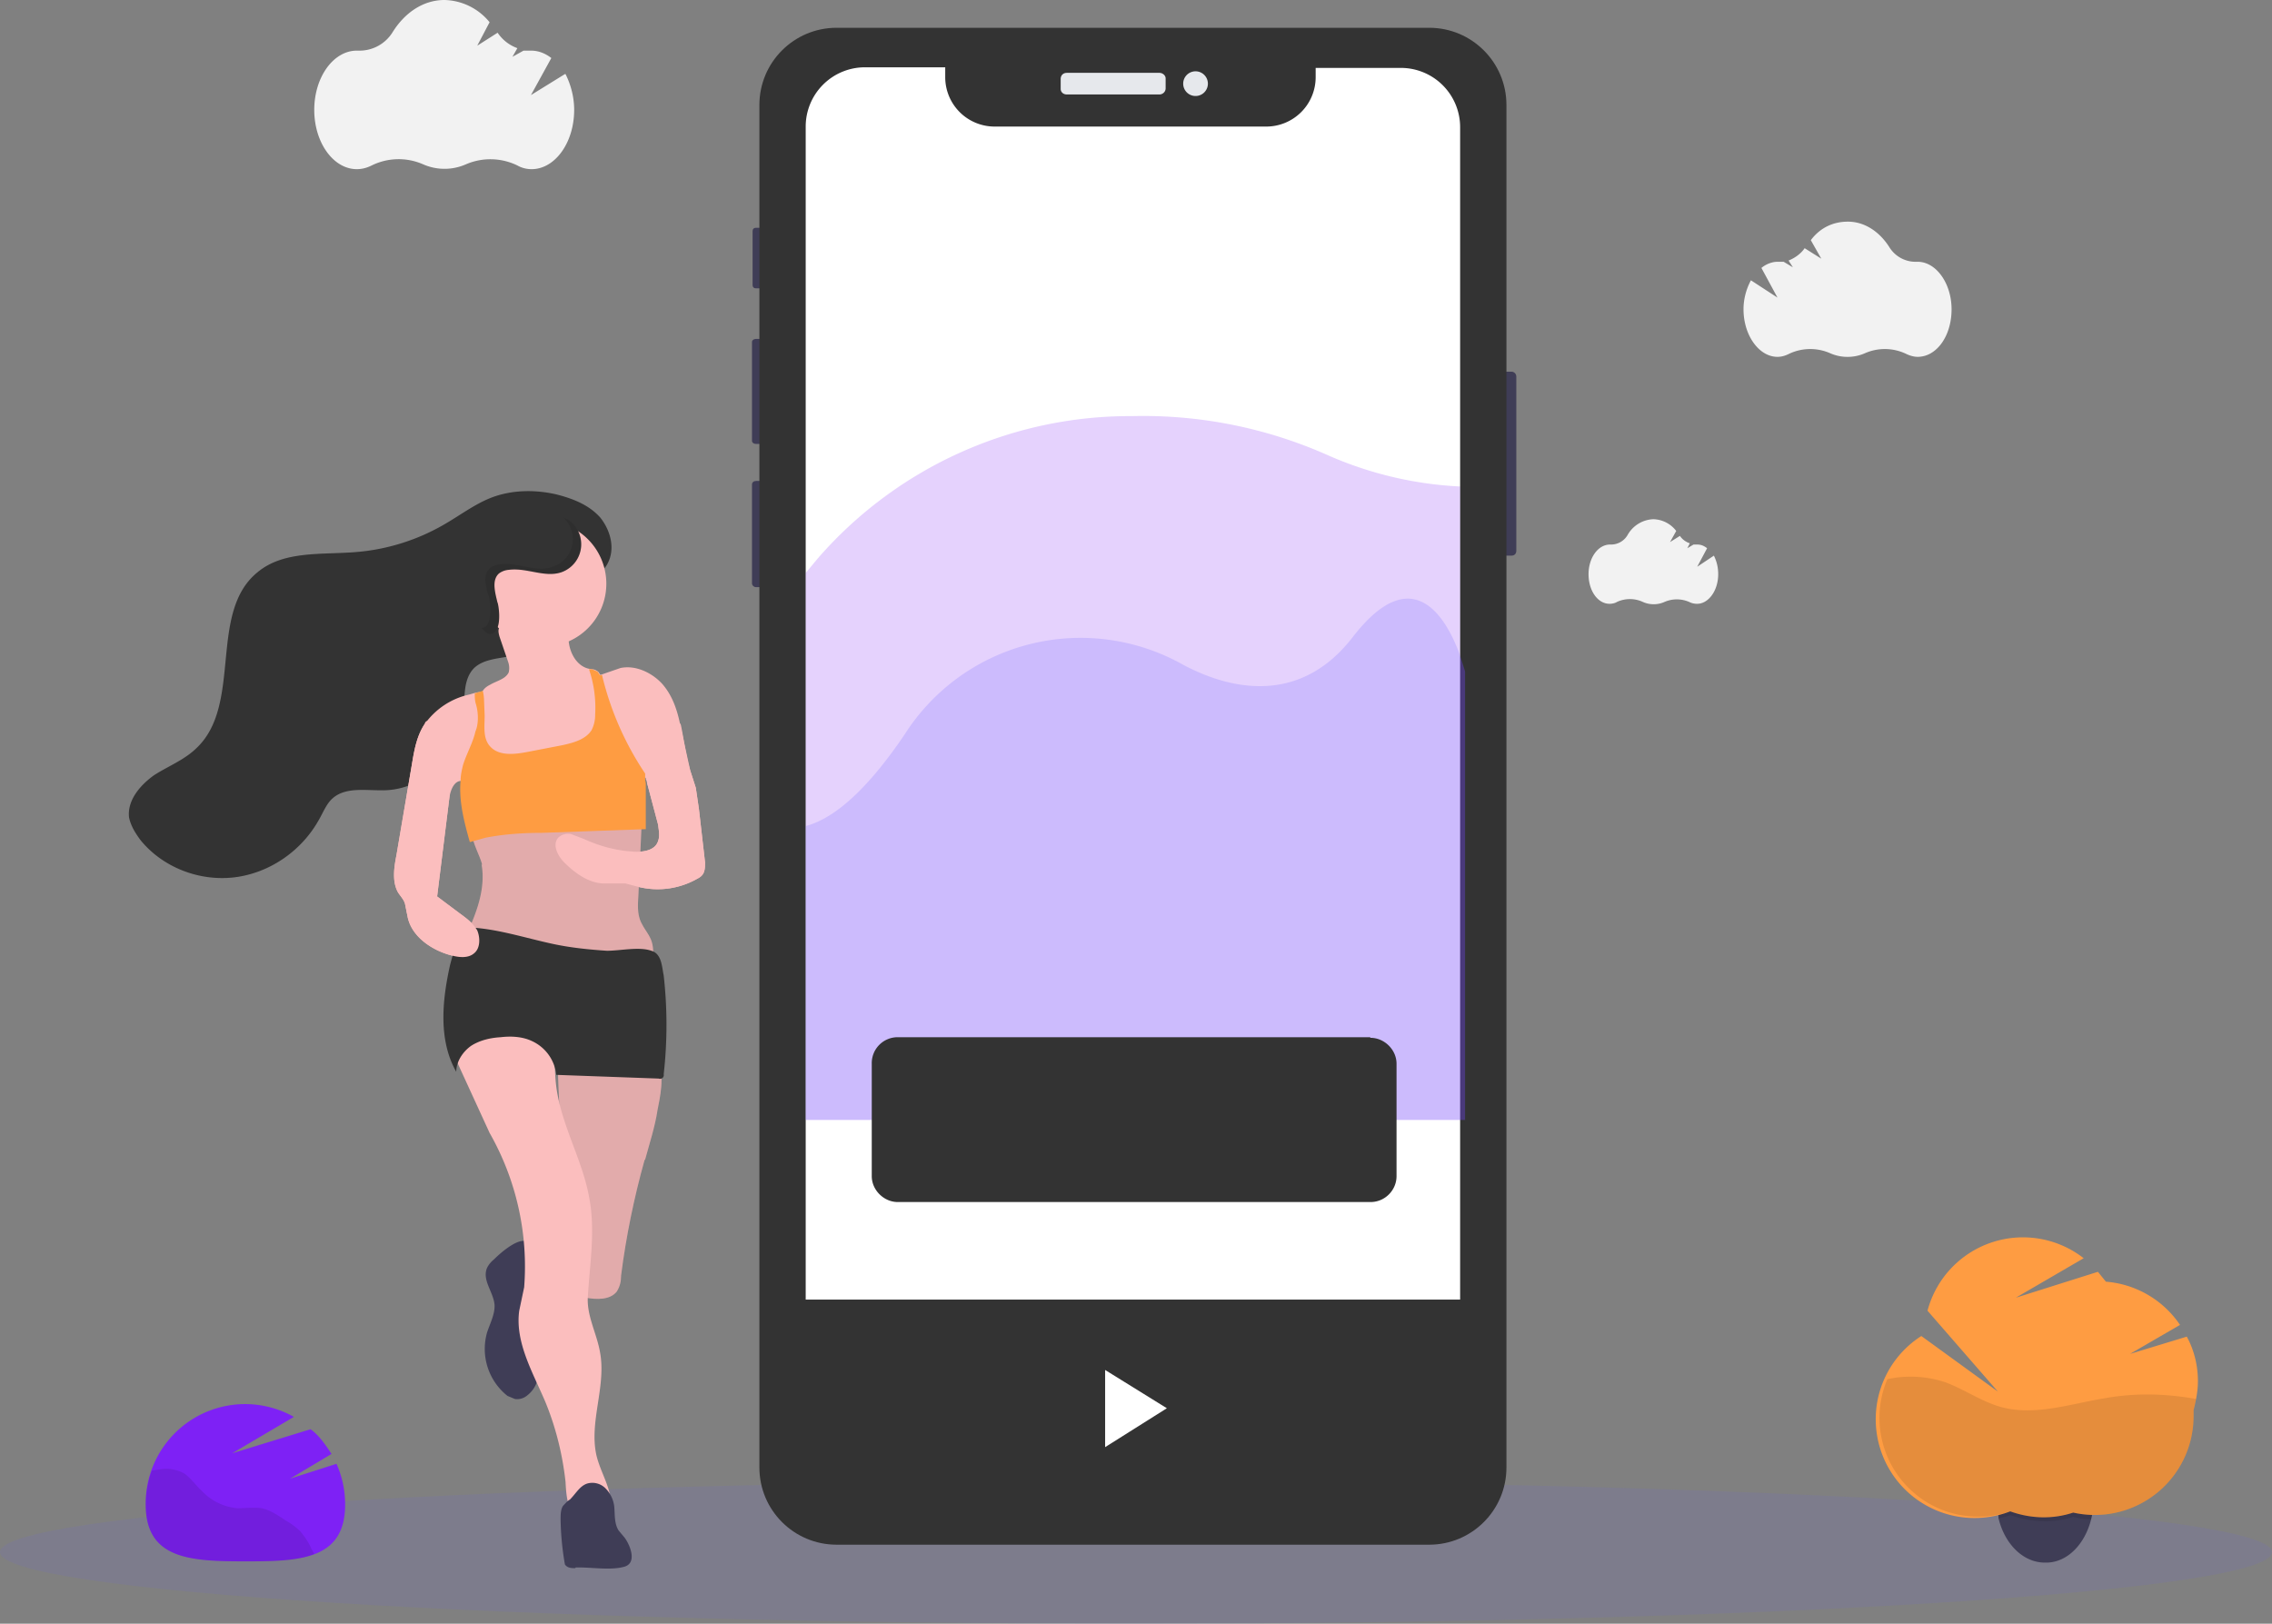 <svg width="368" height="263" fill="none" xmlns="http://www.w3.org/2000/svg"><rect width="100%" height="100%" fill="#808080" stroke="none"/><path opacity=".1" d="M184 263c101.6 0 184-5.2 184-11.6 0-6.3-82.4-11.5-184-11.5S0 245 0 251.4c0 6.4 82.4 11.6 184 11.6z" fill="#6C63FF"/><path d="M339.1 242.9a13 13 0 01-.4 3.2c-1 4-3.8 6.9-7.1 7h-.4c-3.5 0-6.5-3-7.5-7.2v-.3a13 13 0 01-.3-2.7c0-5.7 3.5-10.4 7.8-10.4 4.4 0 8 4.7 8 10.4z" fill="#3F3D56"/><path opacity=".1" d="M339.1 242.9a13 13 0 01-.4 3.2h-.3c-.9 0-1.7-.2-2.6-.4a15.7 15.7 0 01-4 .7h-.7a16.4 16.4 0 01-5.5-1c-.6.3-1.3.4-1.9.5v-.3a13 13 0 01-.3-2.7c0-5.7 3.5-10.3 7.9-10.3 4.3 0 7.8 4.6 7.8 10.3z" fill="#000"/><path d="M356 223.7c0-2.5-.6-5-1.8-7.2l-9.2 2.8 8.1-4.7a16 16 0 00-12-7l-1.3-1.6-13.3 4.2 11-6.4a16 16 0 00-25.3 8.5l11.4 13.1-12.4-9a16 16 0 0014.4 28.4c3.3 1.2 6.9 1.3 10.2.2a16 16 0 0019.5-15.6v-1c.4-1.6.7-3.1.7-4.7z" fill="#FE9C42"/><path opacity=".1" d="M355.7 226.6c-5-.9-10-1-14.9-.1-5.5.9-11.2 2.9-16.7 1.4-3.2-.9-6-2.9-9-4-3-1-6.3-1.2-9.4-.5a16 16 0 0019.9 21.4c3.2 1.2 6.9 1.3 10.2.2a16 16 0 0019.5-15.6v-1l.4-1.8z" fill="#000"/><path d="M244.8 60.2h-2c-.4 0-.8.4-.8.8v28.2c0 .5.4.8.8.8h2c.5 0 .8-.3.8-.8V61c0-.4-.3-.8-.8-.8zM123.4 36.9h-1c-.3 0-.5.2-.5.5v8.8c0 .3.2.5.5.5h1c.3 0 .5-.2.5-.5v-8.8c0-.3-.2-.5-.5-.5zM123.5 54.9h-1.1c-.3 0-.6.2-.6.5v16c0 .3.3.5.6.5h1.1c.3 0 .6-.2.6-.6V55.4c0-.3-.3-.5-.6-.5zM123.5 77.9h-1c-.4 0-.7.2-.7.6v16c0 .3.3.6.6.6h1c.4 0 .6-.3.6-.6v-16c0-.4-.2-.6-.5-.6z" fill="#3F3D56"/><path d="M231.5 4.5h-96c-6.9 0-12.5 5.6-12.5 12.5v220.7c0 6.9 5.6 12.5 12.5 12.5h96c6.9 0 12.5-5.6 12.5-12.5V17c0-6.9-5.6-12.5-12.5-12.5z" fill="#333"/><path d="M187.8 11.8h-15c-.6 0-1 .4-1 1v1.6c0 .5.4.9 1 .9h15c.5 0 1-.4 1-1v-1.6c0-.5-.5-.9-1-.9zM193.2 15.5a2 2 0 100-3.9 2 2 0 000 3.9z" fill="#E6E8EC"/><path d="M236.5 20.5v213.7a9.6 9.6 0 01-9.6 9.6h-86.8a9.6 9.6 0 01-9.6-9.6V20.5a9.6 9.6 0 019.6-9.6h13v1.7a8 8 0 008 7.9h44a8 8 0 008-8V11h13.8a9.6 9.6 0 019.6 9.6z" fill="#fff"/><path opacity=".2" d="M237.3 108.7v72.7H130.5V92.8l2-2.4a67 67 0 0150.9-23 73.5 73.5 0 0131.6 6.3 60.2 60.2 0 0021.5 5.1v27.5l.8 2.5z" fill="#7E21F5"/><path opacity=".2" d="M237.3 108.7v72.7H130.5v-47.6c3.8-1 9.1-4.6 16-14.8a33.8 33.8 0 0145-11.4c6.3 3.4 18.4 7.5 27.6-4.4 10.1-13.1 15.5-2.3 17.4 3l.8 2.5z" fill="#6C63FF"/><path d="M221.9 168h-76.5a4.2 4.2 0 00-4.2 4.3v18.2c0 2.3 2 4.2 4.2 4.2H222c2.3 0 4.2-1.9 4.2-4.2v-18.2c0-2.3-2-4.2-4.2-4.2z" fill="#333"/><path d="M47 239.5l6.7-4c-1-1.5-2-3-3.4-4l-12.7 3.9 10-5.9a16.1 16.1 0 00-24 14.2c0 8.9 7.3 9.2 16.2 9.2 8.9 0 16.1-.3 16.1-9.2a16 16 0 00-1.4-6.6l-7.5 2.4z" fill="#7E21F5"/><path opacity=".1" d="M48.7 248.1c-.7-.7-1.5-1.3-2.4-1.8-1.2-.8-2.5-1.7-3.9-2-1.3-.2-2.6 0-3.9 0a9 9 0 01-5.8-2.8c-1-.9-1.7-2-2.8-2.8a6 6 0 00-4-.7l-1.3.2a16 16 0 00-1 5.5c0 8.9 7.3 9.2 16.2 9.2 4.3 0 8.2 0 11.1-1.2l-.5-.9c-.4-1-1-1.8-1.7-2.7z" fill="#000"/><path d="M80 204c-.5.4-1 1-1.2 1.6-.6 1.9 1.1 3.7 1.3 5.7.1 1.5-.7 3-1.2 4.5a9.7 9.7 0 003.3 10.3l1.2.5a2.5 2.5 0 001.9-.5c.8-.6 1.4-1.4 1.7-2.4.3-.9.5-1.9.5-2.8l.3-3.8c.2-3.9.5-8-.5-11.8-.3-1.2-.9-4.1-2.3-4.3-1.5-.2-4 2-5 3z" fill="#3F3D56"/><path d="M104.4 187.9c-1.7 6.1-3 12.4-3.8 18.7 0 1-.2 1.8-.7 2.6-1.1 1.4-3.3 1.3-5 1-.5 0-.9 0-1.3-.3-.6-.4-.8-1.3-.9-2.1-1.2-12-2-24-2.4-36 0-.4 15-.4 16.2.8 1.3 1.2.3 5.7 0 7.2-.4 2.7-1.3 5.4-2 8z" fill="#FBBEBE"/><path opacity=".1" d="M104.4 187.9c-1.7 6.1-3 12.4-3.8 18.7 0 1-.2 1.8-.7 2.6-1.1 1.4-3.3 1.3-5 1-.5 0-.9 0-1.3-.3-.6-.4-.8-1.3-.9-2.1-1.2-12-2-24-2.4-36 0-.4 15-.4 16.2.8 1.3 1.2.3 5.7 0 7.2-.4 2.7-1.3 5.4-2 8z" fill="#000"/><path d="M73.2 170.2l6.1 13.3a43.7 43.7 0 015.6 25l-.8 3.8c-.7 5.1 2.2 10 4.2 14.7 1.7 4.1 2.8 8.5 3.3 13 .1 1.8.2 3.8 1.3 5.4 2-.6 4-1.1 6-1 .4-3-1.6-5.7-2.3-8.7-1.2-5.4 1.6-11.1.6-16.6-.5-3-2.1-5.8-2-8.8.3-5.5 1.3-11 .2-16.5-1.1-6-4.5-11.6-5.3-17.8-.6-4.7.3-10-2.3-14-5.8-.3-11.7 3.1-14.6 8.2z" fill="#FBBEBE"/><path d="M93.2 254c-.6 0-1.3 0-1.7-.6a46.2 46.2 0 01-.7-7.3c0-.7 0-1.6.4-2.2.4-.4.7-.8 1.1-1 1-1 1.6-2.2 2.8-2.6a3 3 0 013 .8 5 5 0 011.4 3c.1 1.3 0 2.7.7 3.8l1 1.2c1 1.4 2 4.2-.2 4.7-2.3.6-5.4 0-7.8.1z" fill="#3F3D56"/><path d="M98.4 91.3c1.3-2.4.5-5.4-1.2-7.5-1.8-2-4.3-3-7-3.7-3.4-.8-7.2-.8-10.6.5-2.6 1-5 2.8-7.4 4.2a33.9 33.9 0 01-14.3 4.6c-5.6.5-11.9-.3-16.2 3.3-8 6.5-2.4 21.3-9.8 28.4-2 2-4.7 3-7 4.5-2.2 1.6-4.3 4-4 6.8.3 1.4 1 2.5 1.8 3.6 3.6 4.5 9.6 6.8 15.3 6.1 5.7-.7 10.9-4.3 13.7-9.4.7-1.2 1.2-2.6 2.3-3.5 2.2-1.8 5.5-1.1 8.4-1.2 6.3-.2 12.1-5.6 12.7-12 .2-2.7-.2-5.9 1.7-7.8 1.6-1.5 4-1.5 6.2-2a13 13 0 008.6-7.2c.9-1.6.8-3.4 2-4.7 1.3-1.5 3.7-.8 4.8-3z" fill="#333"/><g opacity=".1" fill="#000"><path opacity=".1" d="M52.7 90.5c2.3-.2 4.6-.6 6.9-1.3l-2 .2c-4.3.4-9.1 0-13.1 1.5l8.2-.4zM48.8 130.3c-1.1 1-1.7 2.3-2.4 3.5a18.7 18.7 0 01-9.6 8.4h1c5.6-.8 10.8-4.4 13.6-9.4.7-1.3 1.3-2.7 2.4-3.6l.2-.1c-2 0-3.8 0-5.2 1.2zM97 83.9a13 13 0 00-7-3.8c-3.5-.8-7.3-.8-10.6.5l-.2.1c2-.1 4 0 5.8.5a13 13 0 017 3.8c1.7 2 2.4 5 1.2 7.4-1.1 2.2-3.5 1.5-4.9 3-1.2 1.3-1 3.1-2 4.7-1.5 3-3.8 5.5-7 6.7 1.1-.2 2.3-.3 3.4-.6a13 13 0 008.6-7.2c.9-1.6.8-3.4 2-4.7 1.3-1.5 3.7-.8 4.9-3 1.2-2.4.5-5.4-1.3-7.4zM77.7 107.3c-2.1.5-4.6.5-6.1 2-2 2-1.5 5-1.8 7.8-.4 4.8-3.7 9-8 11h.3c6.3-.3 12.1-5.7 12.7-12 .2-2.8-.2-6 1.7-7.9l1.6-1-.4.1z"/></g><path d="M98.6 123.1c-.3.6-1 .8-1.5 1a37.3 37.3 0 01-18 3.4c-.1-1-.4-2-.6-2.9l-1-4.1-.4-2c-.2-1.1-.3-2.2-.2-3.3a7 7 0 011-3l.3-.3c.3-.5.8-.8 1.2-1 1-.6 2.5-.9 3-2a3 3 0 00-.1-1.7l-1.4-4.1c-.5-1.8.2-1.7 2-2.1 3-.8 6.2-1.3 9.3-.7-.1 1.5-.3 3.1.1 4.6.4 1.5 1.4 3 3 3.4l.6.1c.4 0 .7.2 1 .4l.4.6.3 1.1c.5 3.7.9 7.4 1.1 11.1v.1c.1.5 0 1-.1 1.4z" fill="#FBBEBE"/><path d="M68.9 117.1c-1.4 2-1.8 4.4-2.2 6.8l-2.5 14.7c-.4 2-.7 4.3.3 6 .4.6.9 1.1 1.1 1.8l.4 2c.6 3.3 4 5.6 7.3 6.4 1.2.3 2.6.4 3.5-.4 1-.8 1-2.5.5-3.7-.7-1.2-1.8-2-2.9-2.8l-3.6-2.7 2-16.1c.2-1.2.8-2.7 2-2.6 1 .1 1.9 1.7 2.8 1.2.3-.2.5-.5.6-.9.4-1.3.3-2.7.2-4.1l-.4-5c-.2-1.6.3-2.8.4-4.4.3-1.7-1-1.2-2.4-.8A12 12 0 0069 117zM114 141.3c-.2.5-.6.8-1 1a13 13 0 01-9.4 1.4l-2.3-.5c-1.2-.2-2.4 0-3.6 0-2.4-.2-4.6-1.8-6.3-3.6-1-1-2-2.7-1-3.8a2.3 2.3 0 012.1-.7l2.1.8c2.4 1.1 4.9 1.8 7.5 2 1.7.2 4 0 4.5-1.7.3-.8.1-1.7 0-2.6l-1.8-6.8a2 2 0 00-.2-.6v-.2l-.9-.3a7.3 7.3 0 01-3.5-1.8 7.9 7.9 0 01-1.5-2.3l-.2-.7-2.1-5.1a21 21 0 01-1-3.7c0-1-.1-1.6.4-2l.5-.3 1-.5.3-.1 2.9-1c2.4-.5 5 .7 6.7 2.5 1.7 1.9 2.5 4.3 3 6.8l1.6 7.3.9 2.8.5 3.4 1 8.7c0 .5 0 1.1-.2 1.6z" fill="#FBBEBE"/><path d="M78 140c.8 4.5-1.3 9-3.2 13a11 11 0 003.8 1.6 75 75 0 0027 2c.2-1.5.4-3.1-.2-4.5-.4-.9-1-1.6-1.4-2.4-.8-1.4-.7-3-.6-4.6l.6-13.3c-4.3-2-9.4 0-14.2.2-2.4.1-5-.2-7.4.3-1.3.2-5.2.8-5.8 2.1-.6 1.3 1.2 4.2 1.5 5.7z" fill="#FBBEBE"/><path opacity=".1" d="M78 140c.8 4.5-1.3 9-3.2 13a11 11 0 003.8 1.6 75 75 0 0027 2c.2-1.5.4-3.1-.2-4.5-.4-.9-1-1.6-1.4-2.4-.8-1.4-.7-3-.6-4.6l.6-13.3c-4.3-2-9.4 0-14.2.2-2.4.1-5-.2-7.4.3-1.3.2-5.2.8-5.8 2.1-.6 1.3 1.2 4.2 1.5 5.7z" fill="#000"/><path d="M89.6 152.9c-4.7-1-9.4-2.6-14.2-2.7l-.7.1a88.3 88.3 0 00-1.8 6c-1.3 5.8-1.9 12.2 1 17.3 0-1.6 1-3.2 2.4-4.2 1.4-.9 3.1-1.3 4.8-1.4 1.7-.2 3.5-.1 5 .6a6.8 6.8 0 014 5.5l16.6.6a.6.6 0 00.6-.1.6.6 0 00.2-.6c.6-5.3.6-10.7 0-16-.3-1.4-.3-3.5-2-4-2-.7-5 0-7.2 0-3-.2-5.9-.5-8.7-1.1z" fill="#333"/><path d="M104.6 127v7.3l-16.8.6c-3 0-6.2.2-9.2.8l-2.5.7c-.9-3.2-1.8-6.6-1.5-9.9 0-.9.2-1.8.4-2.6.6-1.9 1.6-3.6 2-5.4.3-.7.4-1.5.4-2.2 0-.8-.1-1.5-.3-2.2-.2-.6-.2-1.2-.2-1.8l1.3-.4a7.1 7.1 0 01.2 1.5l.1 2.5c0 1.7-.3 3.6.8 4.9 1.4 1.7 4 1.4 6.1 1l5.7-1.1c1.8-.4 3.7-.9 4.7-2.4.4-.8.6-1.6.6-2.5v-.1a19.3 19.3 0 00-1-7.3h.5l.9.4.4.6.3-.1a49 49 0 007 16v1l.1.6z" fill="#FE9C42"/><path d="M87 104.7a10.2 10.2 0 100-20.3 10.2 10.2 0 000 20.3zM68.9 117.1c-1.4 2-1.8 4.4-2.2 6.8l-2.5 14.7c-.4 2-.7 4.3.3 6 .4.6.9 1.1 1.1 1.8l.4 2c.6 3.3 4 5.6 7.3 6.4 1.2.3 2.6.4 3.5-.4 1-.8 1-2.5.5-3.7-.7-1.2-1.8-2-2.9-2.8l-3.6-2.7 2-16.1c.2-1.2-2.3-14.5-4-12zM110.3 117.5c.5 2.4.8 5 1.5 7.3l.9 2.8.5 3.4 1 8.7c0 .5 0 1.1-.2 1.6s-.6.8-1 1a13 13 0 01-9.4 1.4l-2.3-.6h-3.6c-2.4-.1-4.6-1.7-6.3-3.4-1-1-2-2.8-1-4a2.3 2.3 0 012.1-.6l2.1.8c2.4 1.1 4.9 1.8 7.5 2 1.7.2 4 0 4.5-1.7.3-.8.1-1.7 0-2.6l-1.8-6.8c0-.3 5-11.7 5.5-9.3z" fill="#FBBEBE"/><path d="M80.6 97.7c-.4-1.7-1-3.7.2-4.8a3 3 0 011.6-.6c2.9-.4 5.8 1.3 8.5.4a4.8 4.8 0 001-8.6 9.4 9.4 0 00-4-1c-3.7-.3-7.5-.6-10.9.7-3.3 1.4-6.2 4.8-5.5 8.4a11 11 0 002.5 4.6c.8 1 4 6 5.4 5.8 1.9 0 1.5-3.9 1.2-5z" fill="#333"/><path opacity=".1" d="M91.8 84.1l-.6-.3a4.7 4.7 0 01-1.7 8c-2.7 1-5.7-.8-8.5-.4a3 3 0 00-1.6.6c-1.3 1.1-.7 3.1-.2 4.7.3 1.1.6 5-1.2 5 .5.6 1 1 1.4 1 1.9-.2 1.5-4 1.2-5-.4-1.7-1-3.7.2-4.8a3 3 0 011.6-.6c2.9-.3 5.8 1.3 8.5.4a4.8 4.8 0 001-8.6z" fill="#000"/><path d="M241.1 210.5H127v35.3H241v-35.3z" fill="#333"/><path d="M179 221.9v12.5l10-6.3-10-6.2z" fill="#fff"/><path d="M91.5 12L86 15.4l3.3-6c-.9-.7-2-1.2-3.3-1.2h-1.2L83 9.2l.8-1.4a6.5 6.5 0 01-3.2-2.5l-3.3 2.1 2-3.8A9.7 9.7 0 0072 0c-3.4 0-6.4 2-8.4 5.2a6.3 6.3 0 01-5.6 3h-.2c-3.8 0-6.9 4.3-6.9 9.6s3.1 9.6 6.9 9.6c.8 0 1.6-.2 2.4-.6a9.9 9.9 0 018.3-.2 8.6 8.6 0 007 0 10 10 0 018.3.2c.7.4 1.5.6 2.3.6 3.8 0 6.9-4.3 6.9-9.6 0-2-.5-4-1.4-5.8zM277.6 90l-2.7 1.8 1.6-3c-.5-.4-1-.6-1.6-.6h-.6l-1 .6.4-.8c-.6-.2-1.2-.6-1.6-1.2l-1.6 1 1-1.8a4.8 4.8 0 00-3.7-1.9 5 5 0 00-4.2 2.6 3.1 3.1 0 01-2.8 1.5c-2 0-3.5 2.2-3.5 4.8 0 2.7 1.5 4.8 3.4 4.8.4 0 .9-.1 1.2-.3a5 5 0 014.2 0 4.3 4.3 0 003.5 0 5 5 0 014 0c.4.2.8.3 1.3.3 1.8 0 3.4-2.1 3.4-4.8 0-1-.2-2-.7-3zM283.6 45.4l4.3 2.8-2.6-4.8c.7-.6 1.7-1 2.6-1h1l1.5.9-.7-1.1c1-.4 2-1.1 2.6-2l2.7 1.7-1.7-3c1.5-2 3.6-3 6-3 2.7 0 5.1 1.6 6.7 4.1a5 5 0 004.5 2.4h.1c3 0 5.5 3.5 5.5 7.7 0 4.3-2.4 7.7-5.5 7.7-.6 0-1.3-.2-1.9-.5a8 8 0 00-6.6-.1 7 7 0 01-5.7 0 8 8 0 00-6.6.1c-.6.3-1.2.5-1.9.5-3 0-5.5-3.5-5.5-7.7 0-1.6.4-3.2 1.2-4.7z" fill="#F2F2F2"/></svg>